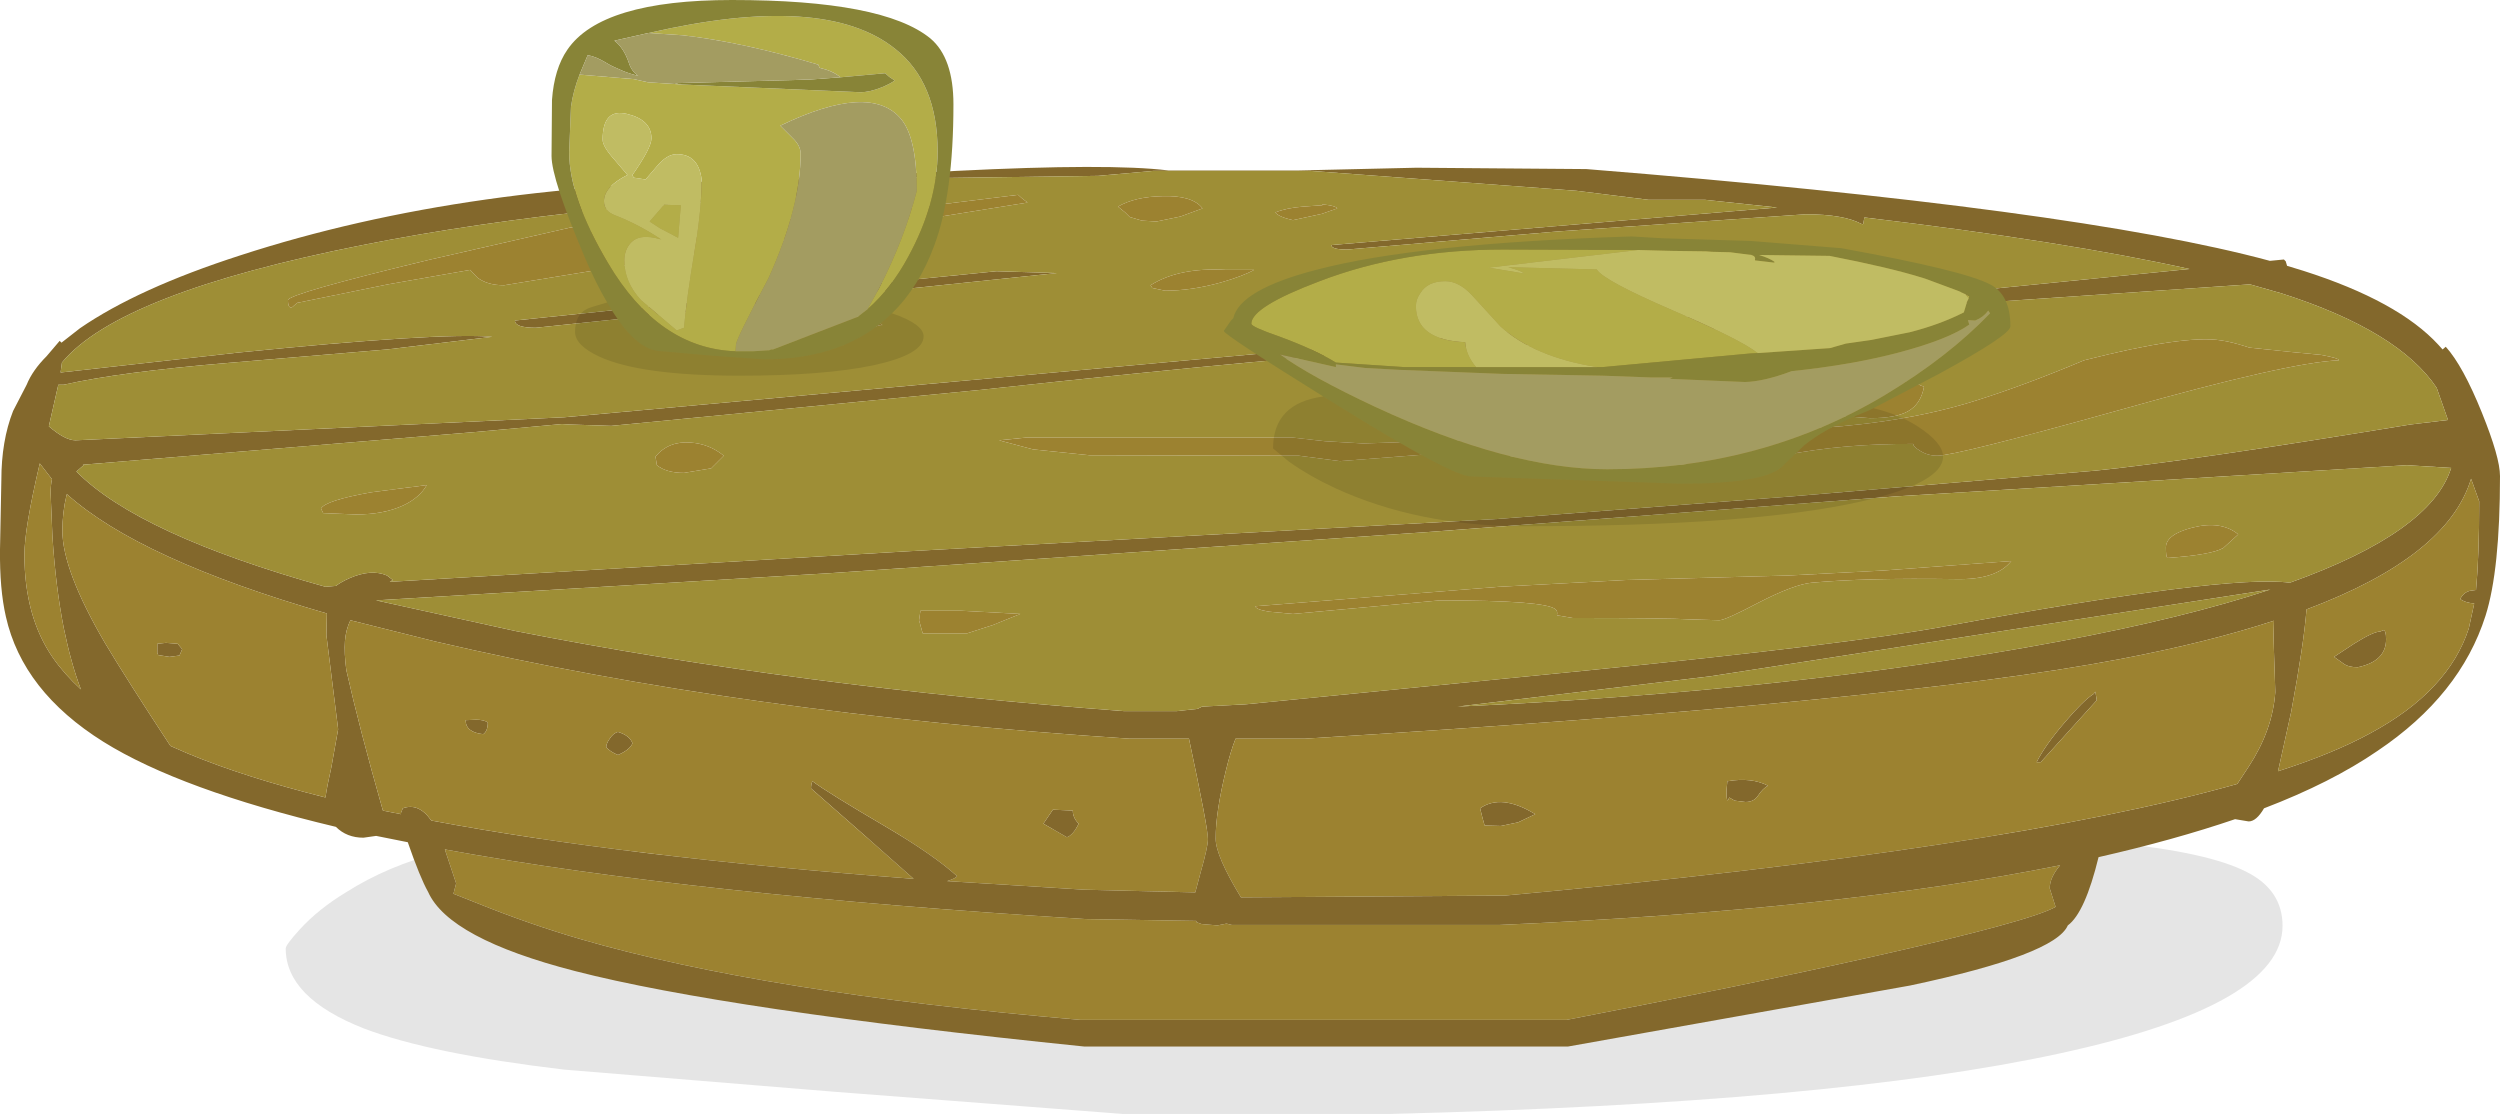 <?xml version="1.0" encoding="UTF-8" standalone="no"?>
<svg xmlns:ffdec="https://www.free-decompiler.com/flash" xmlns:xlink="http://www.w3.org/1999/xlink" ffdec:objectType="frame" height="123.2px" width="276.5px" xmlns="http://www.w3.org/2000/svg">
  <g transform="matrix(1.0, 0.0, 0.0, 1.0, -36.7, 14.6)">
    <use ffdec:characterId="44" height="123.2" transform="matrix(1.0, 0.0, 0.0, 1.0, 36.7, -14.6)" width="276.5" xlink:href="#shape0"/>
  </g>
  <defs>
    <g id="shape0" transform="matrix(1.0, 0.0, 0.0, 1.0, -36.7, 14.6)">
      <path d="M285.2 81.85 Q289.15 83.85 289.15 87.8 289.15 96.55 264.55 101.9 239.3 107.4 190.5 108.6 L160.85 108.6 129.0 106.15 99.1 103.7 Q84.3 101.95 76.95 99.15 68.3 95.75 68.3 90.3 68.3 89.9 69.85 88.2 71.9 85.95 74.95 84.1 84.3 78.15 98.5 78.15 99.95 78.15 104.1 79.1 L109.6 80.05 125.45 78.85 145.9 77.1 190.5 77.1 Q253.75 76.9 270.4 78.6 280.95 79.65 285.2 81.85" fill="#000000" fill-opacity="0.102" fill-rule="evenodd" stroke="none"/>
      <path d="M306.85 24.05 L307.2 23.75 Q309.1 25.85 311.2 31.05 313.2 36.0 313.2 38.05 313.2 48.45 311.6 53.5 308.8 62.3 299.65 68.45 294.55 71.95 287.1 74.8 286.25 76.25 285.4 76.25 L283.9 76.0 Q277.15 78.3 268.8 80.2 267.3 86.35 265.4 87.75 264.0 91.0 247.95 94.4 L210.1 101.15 156.65 101.15 Q117.0 97.1 100.3 92.8 86.35 89.2 84.05 84.05 83.15 82.45 81.8 78.55 L78.3 77.85 76.9 78.05 Q75.05 78.05 73.85 76.85 56.65 72.75 48.15 67.45 39.2 61.85 37.35 53.6 36.65 50.55 36.7 46.15 L36.85 38.5 Q36.85 34.15 38.15 30.85 L39.65 27.95 Q40.3 26.35 41.85 24.8 L43.3 23.1 43.5 23.3 45.55 21.7 Q51.95 17.3 63.25 13.65 88.6 5.4 121.4 5.4 L142.45 4.3 Q159.45 3.45 165.9 4.25 L180.4 4.25 193.35 3.95 212.15 4.1 Q266.35 8.45 287.75 14.25 L289.3 14.1 289.5 14.3 289.65 14.8 291.45 15.35 Q301.95 18.7 306.4 23.55 L306.85 24.05 M285.55 16.85 L243.1 19.75 233.8 21.0 Q213.15 23.65 191.65 24.25 182.25 24.5 144.85 28.55 L104.3 32.5 99.7 32.35 98.85 32.3 89.05 33.2 45.85 36.8 45.95 36.85 45.15 37.55 Q52.0 44.5 72.7 50.3 L73.85 50.2 Q74.45 49.75 75.35 49.35 77.75 48.3 79.5 49.05 L80.15 49.55 79.8 49.75 137.5 46.35 202.3 42.8 234.9 40.3 268.5 37.45 Q278.75 36.4 303.3 32.35 L307.45 31.85 306.2 28.3 Q302.0 22.0 289.05 17.85 L285.55 16.85 M310.0 38.35 Q307.4 46.95 291.8 52.8 291.5 56.65 290.1 64.15 L288.65 70.7 Q294.85 68.7 298.85 66.5 307.5 61.85 309.75 54.9 L310.35 52.15 Q309.3 52.05 308.8 51.65 309.15 50.95 309.85 50.75 L310.55 50.65 Q310.9 46.9 310.9 40.85 L310.0 38.35 M302.9 36.85 L246.4 40.3 194.55 44.25 128.4 48.8 78.3 51.8 93.75 55.2 Q125.1 61.35 161.0 64.05 L166.85 64.05 169.15 63.8 169.65 63.55 174.45 63.3 211.75 59.6 Q241.25 56.65 251.95 54.65 283.1 48.9 289.95 49.85 305.6 44.25 307.8 37.15 L302.9 36.85 M278.85 15.15 Q265.1 12.1 242.9 9.45 L242.8 10.0 Q242.8 10.3 242.55 10.15 240.55 9.1 236.4 9.1 L208.95 11.0 185.7 13.0 Q183.95 13.0 183.95 12.5 L233.25 8.35 225.3 7.5 219.05 7.5 211.05 6.5 181.65 4.3 164.25 4.3 158.15 4.85 139.8 5.1 Q137.05 4.55 131.2 6.95 L129.9 7.0 121.4 7.3 103.65 8.55 Q89.15 10.05 76.8 12.5 49.85 17.85 43.55 25.5 L43.4 26.6 63.0 24.4 Q85.25 22.15 91.15 22.65 L79.5 24.05 61.8 25.55 Q49.95 26.55 43.75 27.95 L43.15 27.95 42.1 32.55 Q43.9 34.1 45.05 34.1 L99.1 31.55 179.5 24.2 247.0 18.35 278.85 15.15 M268.6 62.85 L262.4 69.7 261.95 69.7 Q262.9 67.8 265.1 65.25 267.1 62.9 268.25 62.15 L268.45 61.9 268.6 62.85 M263.4 83.65 Q263.4 82.45 264.55 81.1 240.05 86.05 202.5 87.7 L172.95 87.7 172.35 87.55 171.35 87.75 169.6 87.6 169.05 87.4 169.0 87.25 156.8 87.05 Q113.25 84.35 85.9 79.35 L87.15 83.1 86.85 84.25 89.5 85.3 Q95.2 87.6 100.85 89.25 121.25 95.2 156.2 98.2 L209.95 98.2 Q229.15 94.5 243.85 91.2 261.2 87.3 264.05 85.7 L263.4 83.65 M294.85 58.05 L297.05 56.6 Q299.2 55.25 299.95 55.25 L300.3 55.1 Q300.6 55.1 300.6 56.1 300.6 58.55 297.45 59.2 296.45 59.2 295.9 58.8 L294.85 58.05 M288.2 54.05 Q280.9 56.45 271.15 58.3 246.05 63.1 180.95 67.1 L173.35 67.1 Q172.8 68.5 172.3 70.55 171.15 75.2 171.15 78.15 171.15 80.05 173.95 84.65 L203.15 84.45 Q258.5 79.35 284.15 72.1 L285.4 70.2 Q288.05 66.15 288.35 61.95 L288.15 55.85 288.2 54.05 M287.8 50.6 L225.85 60.2 197.9 63.55 Q235.1 61.85 264.4 56.35 278.3 53.75 287.8 50.6 M169.5 81.85 Q170.3 79.05 170.3 78.2 170.3 76.95 168.2 67.1 L161.65 67.1 Q118.85 64.3 84.85 56.35 L75.45 54.0 Q74.95 55.05 74.85 56.3 74.75 57.6 75.0 59.5 76.45 65.95 79.05 75.05 L81.05 75.45 81.05 75.3 81.25 74.8 Q83.0 74.15 84.4 76.15 105.65 80.15 137.75 82.6 L132.95 78.35 126.4 72.6 Q126.4 72.15 126.55 71.8 128.3 73.1 134.7 76.85 139.95 79.95 142.55 82.3 142.4 82.55 141.45 82.85 L156.6 83.8 168.9 84.1 169.5 81.85 M200.4 74.8 Q202.75 73.15 206.5 75.45 L204.6 76.35 202.7 76.75 200.9 76.7 200.65 75.8 200.4 74.8 M227.8 71.8 Q230.4 71.35 232.25 72.3 231.7 72.55 231.1 73.45 230.65 74.1 229.75 74.1 L228.55 73.95 227.95 73.6 Q227.65 74.5 227.65 72.85 L227.75 71.75 227.8 71.8 M153.6 15.6 L122.6 18.85 95.95 21.65 Q93.65 21.65 93.65 20.85 L117.05 18.4 146.9 15.4 153.6 15.6 M105.05 66.35 Q106.35 66.75 106.65 67.6 106.4 68.3 105.05 68.9 104.2 68.55 103.75 68.05 103.75 67.65 104.1 67.15 104.5 66.5 105.05 66.35 M90.65 65.3 Q90.65 66.25 90.15 66.6 88.2 66.4 88.2 65.05 L89.35 65.0 Q90.2 65.0 90.65 65.3 M154.7 78.0 L152.1 76.5 153.15 74.95 155.35 75.05 Q155.35 75.85 156.0 76.5 155.4 77.75 154.7 78.0 M43.6 44.1 Q43.6 48.45 48.3 56.5 50.75 60.6 55.55 67.9 L57.5 68.75 Q63.75 71.35 72.7 73.6 72.85 72.45 73.35 70.25 L74.1 66.05 73.45 60.85 72.8 55.65 72.85 53.25 Q52.1 47.25 44.1 40.05 L44.05 40.2 Q43.6 42.1 43.6 44.1 M42.45 38.4 L41.1 36.65 Q39.4 43.85 39.4 46.75 39.4 53.6 42.55 58.15 43.8 59.95 45.65 61.65 44.55 58.75 43.75 54.85 42.85 50.25 42.5 44.7 L42.3 39.95 Q42.3 39.05 42.45 38.4 M56.85 57.2 L56.55 57.9 55.45 58.05 54.2 57.85 54.1 57.6 54.1 56.6 55.05 56.5 56.35 56.6 56.85 57.2" fill="#83682c" fill-rule="evenodd" stroke="none"/>
      <path d="M293.4 24.65 L290.3 24.35 285.5 23.85 Q283.5 23.2 282.35 23.05 278.35 22.4 267.2 25.25 260.65 28.0 255.25 29.7 245.0 32.95 230.8 32.95 L187.5 34.45 183.25 34.2 179.7 33.8 157.2 33.8 150.15 33.8 147.2 34.1 150.95 35.1 157.2 35.75 180.35 35.8 184.9 36.4 195.85 35.55 216.1 36.35 227.5 37.05 234.05 35.75 Q240.6 34.45 248.3 34.5 248.3 34.8 249.05 35.25 249.9 35.8 250.95 35.8 253.05 35.8 271.3 30.7 289.9 25.45 295.4 25.25 295.35 25.0 293.4 24.65 M285.55 16.85 L289.05 17.85 Q302.0 22.0 306.2 28.3 L307.45 31.85 303.3 32.35 Q278.75 36.4 268.5 37.45 L234.9 40.3 202.3 42.8 137.5 46.35 79.8 49.75 80.15 49.55 79.5 49.05 Q77.75 48.3 75.35 49.35 74.45 49.75 73.85 50.2 L72.7 50.3 Q52.0 44.5 45.15 37.55 L45.95 36.85 45.85 36.8 89.05 33.2 98.85 32.3 99.7 32.35 104.3 32.5 144.85 28.55 Q182.25 24.5 191.65 24.25 213.15 23.65 233.8 21.0 L243.1 19.75 285.55 16.85 M302.9 36.85 L307.8 37.15 Q305.6 44.25 289.95 49.85 283.1 48.9 251.95 54.65 241.25 56.65 211.75 59.6 L174.45 63.3 169.65 63.55 169.15 63.8 166.85 64.05 161.0 64.05 Q125.1 61.35 93.75 55.2 L78.3 51.8 128.4 48.8 194.55 44.25 246.4 40.3 302.9 36.85 M276.55 47.1 Q281.35 46.75 282.6 46.0 L284.25 44.5 Q282.35 42.95 279.2 43.75 276.25 44.5 276.25 45.95 276.25 46.95 276.4 47.1 L276.55 47.1 M259.15 47.45 L245.0 48.5 234.55 49.05 216.5 49.55 202.5 50.3 175.55 52.45 Q175.55 52.8 177.05 53.05 L179.7 53.3 187.85 52.55 195.95 51.8 Q207.7 51.8 208.75 52.8 209.0 53.0 208.9 53.45 L210.65 53.75 Q221.1 53.75 223.55 53.9 L226.85 54.0 Q227.5 54.0 231.2 52.05 235.1 50.05 237.05 49.85 242.95 49.3 253.0 49.45 257.5 49.55 259.15 47.45 M249.5 28.15 Q249.0 28.05 248.8 27.8 L248.7 27.6 240.75 27.9 Q239.35 28.4 239.35 30.1 239.35 31.05 239.5 31.15 L239.65 31.35 243.55 31.65 Q246.35 31.65 247.7 30.9 249.15 30.1 249.5 28.15 M278.85 15.15 L247.0 18.35 179.5 24.2 99.1 31.55 45.05 34.1 Q43.9 34.1 42.1 32.55 L43.15 27.95 43.75 27.95 Q49.95 26.55 61.8 25.55 L79.5 24.05 91.15 22.65 Q85.25 22.15 63.0 24.4 L43.4 26.6 43.55 25.5 Q49.85 17.85 76.8 12.5 89.15 10.05 103.65 8.55 L121.4 7.3 129.9 7.0 131.2 6.95 Q137.05 4.55 139.8 5.1 L158.15 4.85 164.25 4.3 181.65 4.3 211.05 6.5 219.05 7.5 225.3 7.5 233.25 8.35 183.95 12.5 Q183.95 13.0 185.7 13.0 L208.95 11.0 236.4 9.1 Q240.55 9.1 242.55 10.15 242.8 10.3 242.8 10.0 L242.9 9.45 Q265.1 12.1 278.85 15.15 M287.8 50.6 Q278.3 53.75 264.4 56.35 235.1 61.85 197.9 63.55 L225.85 60.2 287.8 50.6 M163.95 16.95 L164.15 17.25 165.55 17.55 Q168.45 17.55 171.7 16.65 174.15 15.95 175.4 15.25 L172.3 15.25 Q167.1 14.95 163.95 16.95 M169.7 8.45 Q168.6 7.0 165.3 7.1 162.25 7.15 160.35 8.25 L161.15 8.9 161.65 9.4 163.0 9.8 164.6 9.9 167.25 9.35 169.7 8.45 M183.7 8.1 L182.95 8.0 182.95 8.1 180.85 8.25 Q178.95 8.4 177.75 8.9 178.15 9.4 179.7 9.75 L182.9 9.05 184.6 8.45 Q184.5 8.25 183.7 8.1 M149.75 7.35 L149.3 6.95 139.6 8.15 124.55 9.55 Q123.3 9.55 118.15 10.8 113.0 12.0 107.05 12.0 L103.45 11.3 Q100.65 10.55 99.85 10.55 L84.1 14.15 Q68.55 17.9 68.55 18.6 68.55 19.6 69.05 19.35 L69.55 18.9 79.6 16.85 88.7 15.25 89.5 16.1 Q90.6 16.95 92.45 16.95 L116.55 13.0 135.8 10.15 150.35 7.8 149.75 7.35 M153.6 15.6 L146.9 15.4 117.05 18.4 93.65 20.85 Q93.65 21.65 95.95 21.65 L122.6 18.85 153.6 15.6 M112.35 37.7 L115.35 37.2 116.75 35.8 Q115.15 34.5 113.1 34.35 110.65 34.15 109.2 35.9 L109.35 36.85 Q110.4 37.7 112.35 37.7 M81.3 41.3 Q83.1 40.45 83.9 39.05 L77.75 39.85 Q72.7 40.75 72.2 41.65 L72.45 42.15 76.05 42.3 Q79.15 42.3 81.3 41.3 M124.8 20.7 Q124.45 20.8 124.45 21.85 124.45 22.85 124.75 22.95 L125.6 23.15 Q130.05 23.35 131.9 22.3 133.7 21.3 134.3 21.35 L133.5 20.85 132.8 20.35 125.6 20.7 124.8 20.7 M149.55 53.3 L143.05 52.95 138.5 52.95 138.35 54.0 138.75 55.45 143.65 55.45 146.45 54.55 149.55 53.3" fill="#9e8e36" fill-rule="evenodd" stroke="none"/>
      <path d="M293.4 24.65 Q295.35 25.0 295.4 25.25 289.9 25.45 271.3 30.7 253.05 35.8 250.95 35.8 249.9 35.8 249.05 35.25 248.3 34.8 248.3 34.5 240.6 34.45 234.05 35.75 L227.5 37.05 216.1 36.35 195.85 35.55 184.9 36.4 180.35 35.8 157.2 35.75 150.95 35.1 147.2 34.1 150.15 33.8 157.2 33.8 179.7 33.8 183.25 34.2 187.5 34.45 230.8 32.95 Q245.0 32.95 255.25 29.7 260.65 28.0 267.2 25.25 278.35 22.4 282.35 23.05 283.5 23.2 285.5 23.85 L290.3 24.35 293.4 24.65 M310.0 38.35 L310.9 40.85 Q310.9 46.9 310.55 50.65 L309.85 50.75 Q309.15 50.95 308.8 51.65 309.3 52.05 310.35 52.15 L309.75 54.9 Q307.5 61.85 298.85 66.5 294.85 68.7 288.65 70.7 L290.1 64.15 Q291.5 56.65 291.8 52.8 307.4 46.95 310.0 38.35 M249.5 28.15 Q249.15 30.1 247.7 30.9 246.35 31.65 243.55 31.65 L239.65 31.35 239.5 31.15 Q239.35 31.05 239.35 30.1 239.35 28.4 240.75 27.9 L248.7 27.6 248.8 27.8 Q249.0 28.05 249.5 28.15 M259.15 47.45 Q257.5 49.55 253.0 49.45 242.95 49.3 237.05 49.85 235.1 50.05 231.2 52.05 227.5 54.0 226.85 54.0 L223.55 53.9 Q221.1 53.75 210.65 53.75 L208.9 53.45 Q209.0 53.0 208.75 52.8 207.7 51.8 195.95 51.8 L187.85 52.55 179.7 53.3 177.05 53.05 Q175.55 52.8 175.55 52.45 L202.5 50.3 216.5 49.55 234.55 49.05 245.0 48.5 259.15 47.45 M276.55 47.1 L276.4 47.1 Q276.25 46.95 276.25 45.95 276.25 44.5 279.2 43.75 282.35 42.95 284.25 44.5 L282.6 46.0 Q281.35 46.75 276.55 47.1 M288.2 54.05 L288.15 55.85 288.35 61.95 Q288.05 66.15 285.4 70.2 L284.15 72.1 Q258.5 79.35 203.15 84.45 L173.95 84.65 Q171.15 80.05 171.15 78.15 171.15 75.2 172.3 70.55 172.8 68.5 173.35 67.1 L180.95 67.1 Q246.05 63.1 271.15 58.3 280.9 56.45 288.2 54.05 M294.85 58.05 L295.9 58.8 Q296.45 59.2 297.45 59.2 300.6 58.55 300.6 56.1 300.6 55.1 300.3 55.1 L299.95 55.25 Q299.2 55.25 297.05 56.6 L294.85 58.05 M263.4 83.65 L264.05 85.7 Q261.2 87.3 243.85 91.2 229.15 94.5 209.95 98.2 L156.2 98.2 Q121.25 95.2 100.85 89.25 95.2 87.6 89.5 85.3 L86.85 84.25 87.15 83.1 85.9 79.35 Q113.25 84.35 156.8 87.05 L169.0 87.25 169.05 87.4 169.6 87.6 171.35 87.75 172.35 87.55 172.95 87.7 202.5 87.7 Q240.05 86.05 264.55 81.1 263.4 82.45 263.4 83.65 M268.6 62.85 L268.45 61.9 268.25 62.15 Q267.1 62.9 265.1 65.25 262.9 67.8 261.95 69.7 L262.4 69.7 268.6 62.85 M183.7 8.1 Q184.5 8.25 184.6 8.45 L182.9 9.05 179.7 9.75 Q178.15 9.4 177.75 8.9 178.95 8.4 180.85 8.25 L182.95 8.1 182.95 8.0 183.7 8.1 M169.7 8.45 L167.25 9.35 164.6 9.9 163.0 9.8 161.65 9.4 161.15 8.9 160.35 8.25 Q162.25 7.15 165.3 7.1 168.6 7.0 169.7 8.45 M163.95 16.95 Q167.1 14.95 172.3 15.25 L175.4 15.25 Q174.15 15.95 171.7 16.65 168.45 17.55 165.55 17.55 L164.15 17.25 163.95 16.95 M227.8 71.8 L227.75 71.75 227.65 72.85 Q227.65 74.5 227.95 73.6 L228.55 73.95 229.75 74.1 Q230.65 74.1 231.1 73.45 231.7 72.55 232.25 72.3 230.4 71.35 227.8 71.8 M200.4 74.8 L200.65 75.8 200.9 76.7 202.7 76.75 204.6 76.35 206.5 75.45 Q202.75 73.15 200.4 74.8 M169.5 81.85 L168.9 84.1 156.6 83.8 141.45 82.85 Q142.4 82.55 142.55 82.3 139.95 79.95 134.7 76.85 128.3 73.1 126.55 71.8 126.4 72.15 126.4 72.6 L132.95 78.35 137.75 82.6 Q105.65 80.15 84.4 76.15 83.0 74.15 81.25 74.8 L81.05 75.3 81.05 75.45 79.05 75.05 Q76.45 65.95 75.0 59.5 74.75 57.6 74.85 56.3 74.95 55.05 75.45 54.0 L84.85 56.35 Q118.85 64.3 161.65 67.1 L168.2 67.1 Q170.3 76.95 170.3 78.2 170.3 79.05 169.5 81.85 M149.75 7.35 L150.35 7.8 135.8 10.15 116.55 13.0 92.45 16.95 Q90.6 16.95 89.5 16.1 L88.7 15.25 79.6 16.85 69.55 18.9 69.05 19.35 Q68.55 19.6 68.55 18.6 68.55 17.9 84.1 14.15 L99.85 10.55 Q100.65 10.55 103.45 11.3 L107.05 12.0 Q113.0 12.0 118.15 10.8 123.3 9.55 124.55 9.55 L139.6 8.15 149.3 6.95 149.75 7.35 M124.8 20.7 L125.6 20.7 132.8 20.35 133.5 20.85 134.3 21.35 Q133.7 21.3 131.9 22.3 130.05 23.35 125.6 23.15 L124.75 22.95 Q124.45 22.85 124.45 21.85 124.45 20.8 124.8 20.7 M81.3 41.3 Q79.15 42.3 76.05 42.3 L72.45 42.15 72.2 41.65 Q72.7 40.75 77.75 39.85 L83.9 39.05 Q83.1 40.45 81.3 41.3 M112.35 37.7 Q110.4 37.7 109.35 36.85 L109.2 35.9 Q110.65 34.15 113.1 34.35 115.15 34.5 116.75 35.8 L115.35 37.2 112.35 37.7 M90.65 65.3 Q90.2 65.0 89.35 65.0 L88.2 65.05 Q88.2 66.4 90.15 66.6 90.65 66.25 90.65 65.3 M105.05 66.35 Q104.5 66.5 104.1 67.15 103.75 67.65 103.75 68.05 104.2 68.55 105.05 68.9 106.4 68.3 106.65 67.6 106.35 66.75 105.05 66.35 M149.55 53.3 L146.45 54.55 143.65 55.45 138.75 55.45 138.35 54.0 138.5 52.95 143.05 52.95 149.55 53.3 M56.85 57.2 L56.35 56.6 55.05 56.5 54.1 56.6 54.1 57.6 54.2 57.85 55.45 58.05 56.55 57.9 56.85 57.2 M42.45 38.4 Q42.3 39.05 42.3 39.95 L42.5 44.7 Q42.85 50.25 43.75 54.85 44.55 58.75 45.65 61.65 43.8 59.95 42.55 58.15 39.4 53.6 39.4 46.75 39.4 43.85 41.1 36.65 L42.45 38.4 M43.6 44.1 Q43.6 42.1 44.05 40.2 L44.1 40.05 Q52.1 47.25 72.85 53.25 L72.8 55.65 73.45 60.85 74.1 66.05 73.35 70.25 Q72.85 72.45 72.7 73.6 63.75 71.35 57.5 68.75 L55.55 67.9 Q50.75 60.6 48.3 56.5 43.6 48.45 43.6 44.1 M154.7 78.0 Q155.4 77.75 156.0 76.5 155.35 75.85 155.35 75.05 L153.15 74.95 152.1 76.5 154.7 78.0" fill="#9c8230" fill-rule="evenodd" stroke="none"/>
      <path d="M118.05 24.25 Q109.55 23.95 103.95 14.5 99.65 7.25 99.65 2.25 L99.85 -2.8 Q100.1 -4.55 100.8 -6.35 L106.8 -5.85 108.35 -5.5 112.2 -5.25 131.85 -4.4 Q132.9 -4.4 134.25 -4.95 135.3 -5.4 135.65 -5.7 L135.05 -6.1 134.6 -6.5 129.65 -6.05 Q128.85 -6.75 127.35 -7.1 L127.2 -7.45 Q118.8 -9.95 112.2 -10.7 L108.45 -10.95 Q127.9 -15.45 135.7 -9.2 140.4 -5.5 140.4 2.15 140.4 7.85 137.15 13.8 135.3 17.25 132.65 19.6 L133.95 17.25 Q136.7 11.9 138.1 6.5 138.1 0.65 136.35 -1.45 132.95 -5.5 123.0 -0.7 L124.35 0.65 Q125.25 1.5 125.25 2.4 125.25 8.3 121.7 16.15 118.1 22.95 118.1 23.5 L118.05 24.25 M254.45 18.4 L254.05 17.9 254.55 18.2 254.45 18.4 M217.85 13.05 L201.35 15.0 205.25 15.65 Q205.0 15.35 203.5 14.95 L213.3 15.2 Q214.0 16.4 221.75 19.75 229.2 22.95 231.1 24.45 L230.2 24.5 213.95 26.0 213.35 26.0 Q206.4 24.9 202.65 21.5 L199.5 18.05 Q198.05 16.5 196.55 16.5 194.6 16.5 193.8 17.8 193.3 18.5 193.3 19.25 193.3 23.0 198.75 23.25 198.85 24.7 199.95 26.0 L192.0 26.0 184.45 25.5 Q182.1 24.05 178.15 22.6 175.1 21.55 175.1 21.2 175.1 19.35 182.65 16.5 191.8 13.0 202.9 13.0 L217.85 13.05 M114.3 5.25 Q113.95 2.45 111.55 2.45 110.45 2.45 109.3 3.85 L108.1 5.25 106.8 5.05 106.65 4.8 106.65 4.75 Q108.75 1.75 108.75 0.7 108.75 -1.35 106.05 -2.0 103.35 -2.65 103.35 0.85 103.35 1.6 104.65 3.05 L106.1 4.75 Q103.5 6.05 103.5 7.65 103.5 8.75 104.7 9.2 107.4 10.25 109.85 11.9 107.3 11.1 106.3 12.45 105.75 13.2 105.75 14.2 105.75 16.6 107.6 18.6 L111.55 21.95 112.35 21.65 Q112.6 18.65 113.55 12.95 114.3 8.55 114.3 5.25 M112.0 8.1 L111.7 11.7 109.7 10.65 108.55 9.9 110.15 8.05 112.0 8.1" fill="#b3ad48" fill-rule="evenodd" stroke="none"/>
      <path d="M103.85 18.85 Q102.6 16.75 101.35 13.8 97.7 5.2 97.7 2.65 L97.75 -3.55 Q98.0 -7.0 99.45 -9.1 103.2 -14.6 117.65 -14.6 134.4 -14.6 139.6 -10.35 142.15 -8.2 142.15 -3.05 142.15 6.85 140.05 12.5 138.35 17.15 135.35 20.05 130.2 25.15 121.2 25.15 L115.55 24.75 109.9 24.25 Q106.95 24.25 103.85 18.85 M100.8 -6.35 Q100.1 -4.55 99.85 -2.8 L99.65 2.25 Q99.65 7.25 103.95 14.5 109.55 23.95 118.05 24.25 L118.6 24.25 119.15 24.25 120.0 24.25 120.8 24.2 121.55 24.15 121.75 24.15 122.0 24.05 122.2 24.05 131.55 20.45 132.65 19.6 Q135.3 17.25 137.15 13.8 140.4 7.85 140.4 2.15 140.4 -5.5 135.7 -9.2 127.9 -15.45 108.45 -10.95 L108.4 -10.95 104.65 -10.1 Q105.7 -9.3 106.25 -7.65 106.55 -6.7 107.3 -6.2 L106.95 -6.3 Q106.0 -6.55 105.15 -6.95 104.4 -7.25 103.75 -7.65 102.6 -8.35 101.7 -8.5 L100.8 -6.35 M129.65 -6.05 L134.6 -6.5 135.05 -6.1 135.65 -5.7 Q135.3 -5.4 134.25 -4.95 132.9 -4.4 131.85 -4.4 L112.2 -5.25 111.75 -5.3 111.35 -5.4 124.6 -5.75 125.8 -5.8 125.85 -5.8 126.25 -5.8 129.65 -6.05 M231.1 24.45 L239.1 23.9 240.85 23.4 243.65 23.0 247.9 22.15 Q251.25 21.3 253.9 19.95 L254.25 18.8 254.45 18.4 254.55 18.2 254.05 17.9 254.0 17.9 253.35 17.6 249.85 16.3 249.4 16.15 Q245.75 15.0 239.05 13.7 L231.25 13.6 Q232.4 13.95 232.95 14.35 L232.95 14.45 230.8 14.2 230.8 14.1 Q230.9 13.75 230.4 13.6 L228.05 13.3 226.05 13.25 225.4 13.2 221.7 13.15 219.75 13.1 217.95 13.05 217.85 13.05 202.9 13.0 Q191.8 13.0 182.65 16.5 175.1 19.35 175.1 21.2 175.1 21.55 178.15 22.6 182.1 24.05 184.45 25.5 L192.0 26.0 199.95 26.0 213.35 26.0 213.95 26.0 230.2 24.5 231.1 24.45 M256.6 19.75 Q256.05 20.5 255.15 20.85 L254.35 20.8 254.5 21.3 Q252.25 22.9 246.85 24.35 241.6 25.75 234.85 26.45 231.8 27.6 229.7 27.65 L221.35 27.3 221.7 27.15 219.4 27.15 213.95 26.95 202.8 26.75 191.35 26.3 187.7 26.1 184.45 25.7 184.45 26.0 178.25 24.6 Q181.75 27.1 188.8 30.4 203.65 37.3 214.45 37.3 231.5 37.3 245.25 29.05 252.2 24.85 256.8 20.05 L256.6 19.75 M183.05 29.25 Q172.05 22.4 172.05 22.0 L172.85 20.85 173.1 20.6 Q173.8 17.45 182.25 15.25 193.45 12.3 217.15 11.55 L220.55 11.75 230.35 12.05 240.35 12.85 Q253.85 15.3 256.8 16.85 259.05 18.0 259.05 21.5 259.05 22.45 251.15 26.75 L243.9 30.55 243.4 30.8 242.3 31.25 Q238.4 32.9 236.25 34.65 L233.75 37.05 Q231.7 38.9 222.65 38.9 L199.4 38.1 Q197.3 38.1 184.5 30.15 L183.05 29.25" fill="#888437" fill-rule="evenodd" stroke="none"/>
      <path d="M118.05 24.25 L118.1 23.5 Q118.1 22.95 121.7 16.15 125.25 8.3 125.25 2.4 125.25 1.5 124.35 0.65 L123.0 -0.7 Q132.95 -5.5 136.35 -1.45 138.1 0.65 138.1 6.5 136.7 11.9 133.95 17.25 L132.65 19.6 131.55 20.45 122.2 24.05 122.0 24.05 121.75 24.15 121.55 24.15 120.8 24.2 120.0 24.25 119.15 24.25 118.6 24.25 118.05 24.25 M108.45 -10.95 L112.2 -10.7 Q118.8 -9.95 127.2 -7.45 L127.35 -7.1 Q128.85 -6.75 129.65 -6.05 L126.25 -5.8 125.85 -5.8 125.8 -5.8 124.6 -5.75 111.35 -5.4 111.75 -5.3 112.2 -5.25 108.35 -5.5 106.8 -5.85 100.8 -6.35 101.7 -8.5 Q102.6 -8.35 103.75 -7.65 104.4 -7.25 105.15 -6.95 106.0 -6.55 106.95 -6.3 L107.3 -6.2 Q106.55 -6.7 106.25 -7.65 105.7 -9.3 104.65 -10.1 L108.4 -10.95 108.45 -10.95 M256.6 19.75 L256.8 20.05 Q252.2 24.85 245.25 29.05 231.5 37.3 214.45 37.3 203.65 37.3 188.8 30.4 181.75 27.1 178.25 24.6 L184.45 26.0 184.45 25.7 187.7 26.1 191.35 26.3 202.8 26.75 213.95 26.95 219.4 27.15 221.7 27.15 221.35 27.3 229.7 27.65 Q231.8 27.6 234.85 26.45 241.6 25.75 246.85 24.35 252.25 22.9 254.5 21.3 L254.35 20.8 255.15 20.85 Q256.05 20.5 256.6 19.75" fill="#a39c61" fill-rule="evenodd" stroke="none"/>
      <path d="M254.45 18.4 L254.25 18.8 253.9 19.95 Q251.25 21.3 247.9 22.15 L243.65 23.0 240.85 23.4 239.1 23.9 231.1 24.45 Q229.2 22.95 221.75 19.75 214.0 16.4 213.3 15.2 L203.5 14.95 Q205.0 15.35 205.25 15.65 L201.35 15.0 217.85 13.05 217.95 13.05 219.75 13.1 221.7 13.15 225.4 13.2 226.05 13.25 228.05 13.3 230.4 13.6 Q230.9 13.75 230.8 14.1 L230.8 14.2 232.95 14.45 232.95 14.35 Q232.4 13.95 231.25 13.6 L239.05 13.7 Q245.75 15.0 249.4 16.15 L249.85 16.3 253.35 17.6 254.0 17.9 254.05 17.9 254.45 18.4 M213.35 26.0 L199.95 26.0 Q198.85 24.7 198.75 23.25 193.3 23.0 193.3 19.25 193.3 18.5 193.8 17.8 194.6 16.5 196.55 16.5 198.05 16.5 199.5 18.05 L202.65 21.5 Q206.4 24.9 213.35 26.0 M112.0 8.1 L110.15 8.05 108.55 9.9 109.7 10.65 111.7 11.7 112.0 8.1 M114.3 5.25 Q114.3 8.55 113.55 12.95 112.6 18.65 112.35 21.65 L111.55 21.95 107.6 18.6 Q105.75 16.6 105.75 14.2 105.75 13.2 106.3 12.45 107.3 11.1 109.85 11.9 107.4 10.25 104.7 9.2 103.5 8.75 103.5 7.65 103.5 6.05 106.1 4.75 L104.65 3.05 Q103.35 1.6 103.35 0.85 103.35 -2.65 106.05 -2.0 108.75 -1.35 108.75 0.7 108.75 1.75 106.65 4.75 L106.65 4.8 106.8 5.05 108.1 5.25 109.3 3.85 Q110.45 2.45 111.55 2.45 113.95 2.45 114.3 5.25" fill="#c0bc63" fill-rule="evenodd" stroke="none"/>
      <path d="M135.35 20.05 Q138.85 21.25 138.85 22.6 138.85 24.6 133.3 25.8 127.85 26.95 118.5 26.95 107.6 26.95 103.0 24.85 100.3 23.6 100.3 22.1 100.3 20.2 101.65 19.55 102.1 19.35 103.85 18.85 106.95 24.25 109.9 24.25 L115.55 24.75 121.2 25.15 Q130.2 25.15 135.35 20.05 M243.9 30.55 Q246.65 31.2 248.7 32.5 251.6 34.35 251.6 35.9 251.6 38.8 242.6 40.85 230.5 43.6 205.2 43.6 193.55 43.6 184.4 39.4 181.5 38.05 179.25 36.45 L177.5 35.0 Q177.5 30.0 183.05 29.25 L184.5 30.15 Q197.3 38.1 199.4 38.1 L222.65 38.9 Q231.7 38.9 233.75 37.05 L236.25 34.65 Q238.4 32.9 242.3 31.25 L243.4 30.8 243.9 30.55" fill="#000000" fill-opacity="0.102" fill-rule="evenodd" stroke="none"/>
    </g>
  </defs>
</svg>
